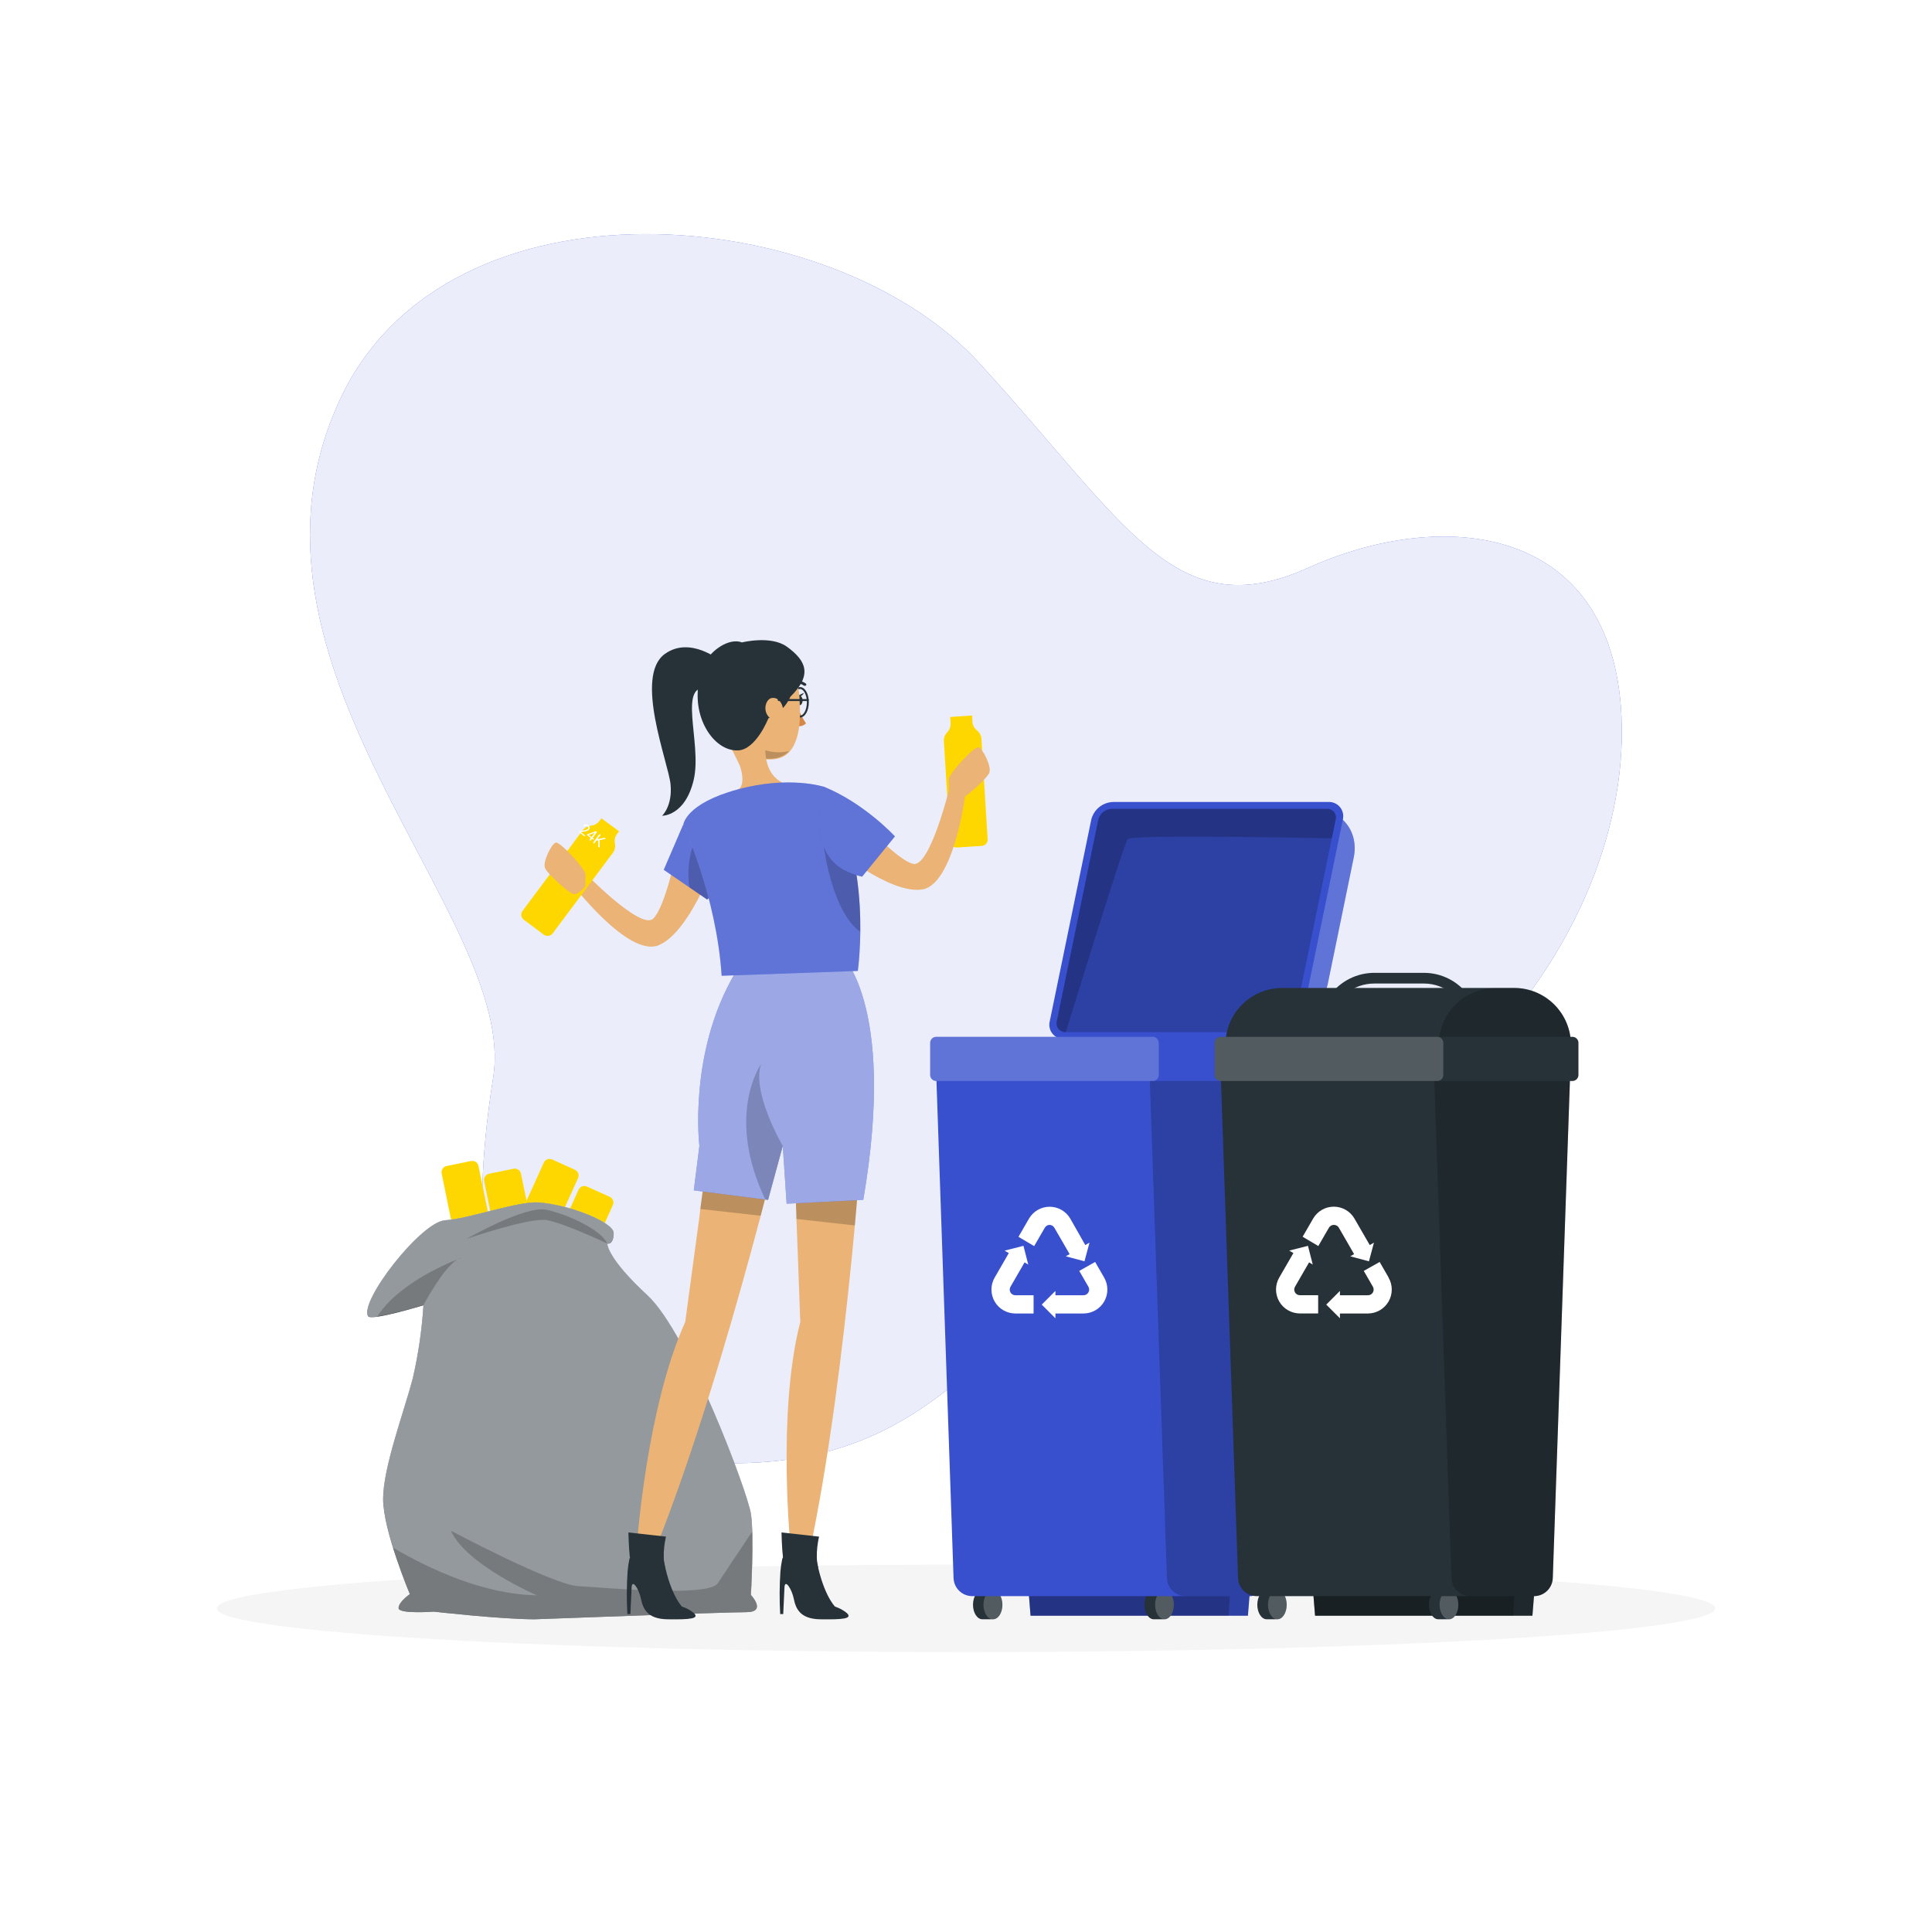 <svg width="500" height="500" viewBox="0 0 500 500" fill="none" xmlns="http://www.w3.org/2000/svg">
<path d="M88.09 103.18C116 43.73 215.15 52.12 253.41 93.92C291.67 135.72 304.11 162.52 338.62 146.92C373.13 131.32 417.14 135.49 419.62 185.09C422.1 234.69 381.75 293.33 317.57 310.68C253.39 328.03 253.41 389.44 168.47 377.05C122.16 370.3 121.11 320.19 127.65 278.75C134.19 237.31 55.71 172.12 88.09 103.18Z" fill="#3850CD"/>
<path opacity="0.9" d="M88.09 103.18C116 43.73 215.15 52.12 253.41 93.92C291.67 135.72 304.11 162.52 338.62 146.92C373.13 131.32 417.14 135.49 419.62 185.09C422.1 234.69 381.75 293.33 317.57 310.68C253.39 328.03 253.41 389.44 168.47 377.05C122.16 370.3 121.11 320.19 127.65 278.75C134.19 237.31 55.71 172.12 88.09 103.18Z" fill="white"/>
<path d="M250 427.56C357.082 427.56 443.89 422.492 443.89 416.24C443.89 409.988 357.082 404.92 250 404.92C142.918 404.92 56.11 409.988 56.11 416.24C56.11 422.492 142.918 427.56 250 427.56Z" fill="#F5F5F5"/>
<path d="M322.96 418.15H266.71L265.92 408.32H323.75L322.96 418.15Z" fill="#3850CD"/>
<path opacity="0.2" d="M322.96 418.15H266.71L265.92 408.32H323.75L322.96 418.15Z" fill="black"/>
<path opacity="0.2" d="M317.95 418.15H266.71L265.92 408.32H318.6L317.95 418.15Z" fill="black"/>
<path d="M301.37 411.55H298.61C297.27 411.55 296.18 413.23 296.18 415.31C296.18 417.39 297.27 419.07 298.61 419.07H301.37C302.71 419.07 303.8 417.39 303.8 415.31C303.8 413.23 302.71 411.55 301.37 411.55Z" fill="#263238"/>
<path opacity="0.2" d="M303.8 415.31C303.8 417.39 302.71 419.07 301.37 419.07C300.03 419.07 298.94 417.39 298.94 415.31C298.94 413.23 300.03 411.55 301.37 411.55C302.71 411.55 303.8 413.23 303.8 415.31Z" fill="white"/>
<path d="M257 411.55H254.24C252.9 411.55 251.81 413.23 251.81 415.31C251.81 417.39 252.9 419.07 254.24 419.07H257C258.34 419.07 259.42 417.39 259.42 415.31C259.42 413.23 258.29 411.55 257 411.55Z" fill="#263238"/>
<path opacity="0.2" d="M259.37 415.31C259.37 417.39 258.29 419.07 256.95 419.07C255.61 419.07 254.52 417.39 254.52 415.31C254.52 413.23 255.61 411.55 256.95 411.55C258.29 411.55 259.37 413.23 259.37 415.31Z" fill="white"/>
<path d="M327.86 267.15H284C283.421 267.187 282.841 267.088 282.308 266.859C281.775 266.631 281.303 266.279 280.93 265.834C280.558 265.389 280.296 264.862 280.166 264.297C280.036 263.731 280.04 263.143 280.18 262.58L290.18 213.85C290.494 212.569 291.222 211.427 292.25 210.6C293.279 209.774 294.551 209.31 295.87 209.28H339.73C347.03 209.28 351.78 214.96 350.34 221.97L343.66 254.46C342.25 261.47 335.16 267.15 327.86 267.15Z" fill="#3850CD"/>
<path opacity="0.2" d="M327.86 267.15H284C283.421 267.187 282.841 267.088 282.308 266.859C281.775 266.631 281.303 266.279 280.93 265.834C280.558 265.389 280.296 264.862 280.166 264.297C280.036 263.731 280.04 263.143 280.18 262.58L290.18 213.85C290.494 212.569 291.222 211.427 292.25 210.6C293.279 209.774 294.551 209.31 295.87 209.28H339.73C347.03 209.28 351.78 214.96 350.34 221.97L343.66 254.46C342.25 261.47 335.16 267.15 327.86 267.15Z" fill="white"/>
<path d="M331.08 268.88H275.49C274.911 268.919 274.332 268.821 273.798 268.594C273.265 268.366 272.793 268.016 272.42 267.572C272.048 267.127 271.786 266.601 271.655 266.036C271.525 265.471 271.53 264.883 271.67 264.32L282.42 212.11C282.736 210.831 283.464 209.691 284.493 208.866C285.521 208.042 286.792 207.58 288.11 207.55H343.7C344.279 207.511 344.858 207.609 345.392 207.836C345.925 208.064 346.397 208.414 346.77 208.858C347.142 209.303 347.404 209.829 347.535 210.394C347.665 210.959 347.66 211.547 347.52 212.11L336.78 264.32C336.464 265.601 335.734 266.742 334.703 267.567C333.673 268.391 332.399 268.853 331.08 268.88V268.88Z" fill="#3850CD"/>
<path opacity="0.2" d="M345.67 212.11L344.67 216.96L334.92 264.32C334.727 265.104 334.282 265.802 333.653 266.308C333.025 266.814 332.247 267.099 331.44 267.12H275.86C275.505 267.143 275.15 267.081 274.823 266.941C274.496 266.801 274.206 266.586 273.977 266.314C273.749 266.041 273.587 265.719 273.506 265.373C273.425 265.026 273.426 264.666 273.51 264.32L284.26 212.11C284.455 211.326 284.902 210.629 285.533 210.125C286.164 209.621 286.943 209.338 287.75 209.32H343.34C343.694 209.295 344.049 209.354 344.376 209.493C344.703 209.631 344.992 209.846 345.219 210.118C345.447 210.391 345.606 210.714 345.685 211.06C345.763 211.406 345.758 211.766 345.67 212.11V212.11Z" fill="black"/>
<path opacity="0.2" d="M345.67 212.11L344.67 216.96C326.67 216.61 292.67 216.11 291.83 217.18C290.74 218.63 275.83 267.12 275.83 267.12C275.475 267.143 275.12 267.081 274.793 266.941C274.466 266.801 274.176 266.586 273.947 266.314C273.719 266.041 273.557 265.719 273.476 265.373C273.395 265.026 273.396 264.666 273.48 264.32L284.23 212.11C284.425 211.326 284.872 210.629 285.503 210.125C286.134 209.621 286.913 209.338 287.72 209.32H343.31C343.667 209.29 344.025 209.345 344.356 209.482C344.687 209.618 344.98 209.832 345.211 210.105C345.442 210.378 345.604 210.703 345.684 211.052C345.764 211.401 345.759 211.763 345.67 212.11V212.11Z" fill="black"/>
<path d="M332.93 272L328.23 408.39C328.188 409.65 327.658 410.844 326.751 411.72C325.843 412.595 324.631 413.083 323.37 413.08H251.63C250.37 413.083 249.159 412.595 248.253 411.719C247.348 410.844 246.819 409.649 246.78 408.39L242.09 272H332.93Z" fill="#3850CD"/>
<path opacity="0.2" d="M332.93 272L328.23 408.39C328.188 409.65 327.658 410.844 326.751 411.72C325.843 412.595 324.631 413.083 323.37 413.08H306.85C305.591 413.081 304.381 412.592 303.476 411.716C302.571 410.841 302.042 409.648 302 408.39L297.31 272H332.93Z" fill="black"/>
<path d="M261.52 333L265.16 326.7L266.11 327.27L264.87 322.42L260 323.66L261.08 324.3L257.41 330.65C256.868 331.591 256.583 332.658 256.584 333.743C256.584 334.829 256.87 335.896 257.413 336.836C257.956 337.776 258.737 338.557 259.677 339.1C260.618 339.643 261.684 339.929 262.77 339.93H267.49V335.21H262.73C262.475 335.203 262.227 335.129 262.01 334.996C261.793 334.863 261.614 334.675 261.492 334.452C261.369 334.228 261.308 333.977 261.313 333.722C261.318 333.467 261.389 333.218 261.52 333V333Z" fill="white"/>
<path d="M271.6 317C271.858 317 272.112 317.069 272.335 317.199C272.558 317.329 272.743 317.515 272.87 317.74L276.82 324.57L275.82 325.13L280.66 326.43L281.96 321.59L280.87 322.22L277 315.4C276.458 314.459 275.678 313.678 274.738 313.134C273.797 312.591 272.731 312.305 271.645 312.305C270.559 312.305 269.493 312.591 268.552 313.134C267.612 313.678 266.832 314.459 266.29 315.4L263.58 320.09L267.64 322.49L270.38 317.76C270.5 317.538 270.675 317.351 270.889 317.218C271.103 317.085 271.348 317.01 271.6 317V317Z" fill="white"/>
<path d="M285.76 330.65L283.42 326.59L279.31 328.91L281.68 333.01C281.808 333.234 281.875 333.487 281.874 333.745C281.873 334.003 281.804 334.256 281.675 334.479C281.545 334.702 281.359 334.887 281.135 335.015C280.911 335.144 280.658 335.211 280.4 335.21H273.14V334.09L269.6 337.63L273.14 341.17V339.93H280.4C281.486 339.929 282.552 339.643 283.492 339.1C284.433 338.557 285.214 337.776 285.757 336.836C286.3 335.896 286.586 334.829 286.586 333.743C286.587 332.658 286.302 331.591 285.76 330.65V330.65Z" fill="white"/>
<path d="M333.31 268.33H242.29C241.428 268.33 240.73 269.028 240.73 269.89V278.2C240.73 279.062 241.428 279.76 242.29 279.76H333.31C334.172 279.76 334.87 279.062 334.87 278.2V269.89C334.87 269.028 334.172 268.33 333.31 268.33Z" fill="#3850CD"/>
<path opacity="0.2" d="M298.33 268.33H242.29C241.428 268.33 240.73 269.028 240.73 269.89V278.2C240.73 279.062 241.428 279.76 242.29 279.76H298.33C299.192 279.76 299.89 279.062 299.89 278.2V269.89C299.89 269.028 299.192 268.33 298.33 268.33Z" fill="white"/>
<path d="M381.82 260H342.37L344.32 257.41C345.644 255.663 347.353 254.245 349.315 253.267C351.277 252.288 353.438 251.776 355.63 251.77H368.56C370.751 251.776 372.91 252.288 374.87 253.267C376.831 254.245 378.538 255.663 379.86 257.41L381.82 260ZM348.27 257.24H375.92C373.86 255.503 371.254 254.548 368.56 254.54H355.63C352.94 254.535 350.335 255.476 348.27 257.2V257.24Z" fill="#263238"/>
<path d="M406.56 270.37V273.81H317.14V270.37C317.141 268.44 317.523 266.528 318.263 264.745C319.003 262.962 320.087 261.343 321.453 259.978C322.819 258.614 324.44 257.533 326.224 256.795C328.008 256.058 329.92 255.679 331.85 255.68H391.85C393.78 255.679 395.692 256.058 397.476 256.795C399.26 257.533 400.881 258.614 402.247 259.978C403.613 261.343 404.697 262.962 405.437 264.745C406.177 266.528 406.559 268.44 406.56 270.37Z" fill="#263238"/>
<path opacity="0.2" d="M406.56 270.37V273.81H372.37V270.37C372.373 266.473 373.923 262.737 376.679 259.982C379.436 257.227 383.173 255.68 387.07 255.68H391.86C395.757 255.68 399.494 257.227 402.251 259.982C405.007 262.737 406.557 266.473 406.56 270.37V270.37Z" fill="black"/>
<path d="M396.59 418.15H340.34L339.55 408.32H397.38L396.59 418.15Z" fill="#263238"/>
<path opacity="0.2" d="M396.59 418.15H340.34L339.55 408.32H397.38L396.59 418.15Z" fill="black"/>
<path opacity="0.2" d="M391.58 418.15H340.34L339.55 408.32H392.23L391.58 418.15Z" fill="black"/>
<path d="M375 411.55H372.24C370.9 411.55 369.81 413.23 369.81 415.31C369.81 417.39 370.9 419.07 372.24 419.07H375C376.34 419.07 377.42 417.39 377.42 415.31C377.42 413.23 376.34 411.55 375 411.55Z" fill="#263238"/>
<path opacity="0.2" d="M377.42 415.31C377.42 417.39 376.34 419.07 375 419.07C373.66 419.07 372.57 417.39 372.57 415.31C372.57 413.23 373.66 411.55 375 411.55C376.34 411.55 377.42 413.23 377.42 415.31Z" fill="white"/>
<path d="M330.58 411.55H327.82C326.48 411.55 325.39 413.23 325.39 415.31C325.39 417.39 326.48 419.07 327.82 419.07H330.58C331.92 419.07 333 417.39 333 415.31C333 413.23 331.92 411.55 330.58 411.55Z" fill="#263238"/>
<path opacity="0.2" d="M333 415.31C333 417.39 331.92 419.07 330.58 419.07C329.24 419.07 328.15 417.39 328.15 415.31C328.15 413.23 329.24 411.55 330.58 411.55C331.92 411.55 333 413.23 333 415.31Z" fill="white"/>
<path d="M406.56 272L401.86 408.39C401.818 409.65 401.288 410.844 400.381 411.72C399.473 412.595 398.261 413.083 397 413.08H325.26C324 413.083 322.789 412.595 321.883 411.719C320.978 410.844 320.449 409.649 320.41 408.39L315.72 272H406.56Z" fill="#263238"/>
<path opacity="0.2" d="M406.56 272L401.86 408.39C401.818 409.65 401.288 410.844 400.381 411.72C399.473 412.595 398.261 413.083 397 413.08H380.48C379.221 413.081 378.011 412.592 377.106 411.716C376.201 410.841 375.672 409.648 375.63 408.39L370.94 272H406.56Z" fill="black"/>
<path d="M335.15 333L338.79 326.7L339.74 327.27L338.5 322.42L333.65 323.65L334.73 324.29L331.06 330.64C330.518 331.581 330.233 332.648 330.234 333.733C330.234 334.819 330.52 335.886 331.063 336.826C331.606 337.766 332.387 338.547 333.328 339.09C334.268 339.633 335.334 339.919 336.42 339.92H341.14V335.2H336.38C336.125 335.195 335.876 335.123 335.657 334.992C335.439 334.861 335.258 334.675 335.134 334.453C335.01 334.23 334.946 333.979 334.948 333.724C334.951 333.469 335.021 333.22 335.15 333V333Z" fill="white"/>
<path d="M345.23 317C345.488 317 345.742 317.069 345.965 317.199C346.188 317.329 346.373 317.515 346.5 317.74L350.44 324.57L349.44 325.13L354.28 326.43L355.58 321.59L354.49 322.22L350.54 315.38C349.998 314.439 349.218 313.658 348.278 313.114C347.337 312.571 346.271 312.285 345.185 312.285C344.099 312.285 343.033 312.571 342.092 313.114C341.152 313.658 340.372 314.439 339.83 315.38L337.12 320.07L341.18 322.47L343.92 317.74C344.05 317.509 344.241 317.317 344.471 317.187C344.702 317.056 344.965 316.992 345.23 317Z" fill="white"/>
<path d="M359.39 330.65L357.05 326.59L352.94 328.91L355.31 333.01C355.438 333.234 355.505 333.487 355.504 333.745C355.503 334.003 355.434 334.256 355.305 334.479C355.175 334.702 354.989 334.887 354.765 335.015C354.541 335.144 354.288 335.211 354.03 335.21H346.77V334.09L343.23 337.63L346.77 341.17V339.93H354C355.086 339.929 356.152 339.643 357.092 339.1C358.033 338.557 358.814 337.776 359.357 336.836C359.9 335.896 360.186 334.829 360.186 333.743C360.187 332.658 359.902 331.591 359.36 330.65H359.39Z" fill="white"/>
<path d="M406.94 268.33H315.92C315.058 268.33 314.36 269.028 314.36 269.89V278.2C314.36 279.062 315.058 279.76 315.92 279.76H406.94C407.802 279.76 408.5 279.062 408.5 278.2V269.89C408.5 269.028 407.802 268.33 406.94 268.33Z" fill="#263238"/>
<path opacity="0.2" d="M371.96 268.33H315.92C315.058 268.33 314.36 269.028 314.36 269.89V278.2C314.36 279.062 315.058 279.76 315.92 279.76H371.96C372.822 279.76 373.52 279.062 373.52 278.2V269.89C373.52 269.028 372.822 268.33 371.96 268.33Z" fill="white"/>
<g filter="url(#filter0_d_1_2)">
<path d="M126.992 328.585L125.653 331.542L130.824 333.872L132.158 330.923C132.336 330.53 132.594 330.179 132.916 329.891C133.238 329.604 133.616 329.386 134.027 329.253C134.437 329.12 134.815 328.902 135.136 328.615C135.458 328.327 135.716 327.976 135.895 327.583L146.598 303.899C146.776 303.503 146.789 303.052 146.635 302.646C146.481 302.24 146.172 301.912 145.776 301.733L139.897 299.074C139.501 298.896 139.05 298.883 138.644 299.037C138.238 299.191 137.91 299.5 137.731 299.896L127.01 323.571C126.83 323.962 126.736 324.388 126.732 324.818C126.728 325.249 126.815 325.676 126.988 326.071C127.17 326.465 127.265 326.893 127.266 327.327C127.267 327.761 127.173 328.19 126.992 328.585Z" fill="#FFD700"/>
</g>
<g filter="url(#filter1_d_1_2)">
<path d="M135.992 335.585L134.653 338.542L139.824 340.872L141.158 337.923C141.336 337.53 141.594 337.179 141.916 336.891C142.238 336.604 142.616 336.386 143.027 336.253C143.437 336.12 143.815 335.902 144.136 335.615C144.458 335.327 144.716 334.976 144.895 334.583L155.598 310.899C155.776 310.503 155.789 310.052 155.635 309.646C155.481 309.24 155.172 308.912 154.776 308.733L148.897 306.074C148.501 305.896 148.05 305.883 147.644 306.037C147.238 306.191 146.91 306.5 146.731 306.896L136.01 330.571C135.83 330.962 135.736 331.388 135.732 331.818C135.728 332.249 135.815 332.676 135.988 333.071C136.17 333.465 136.265 333.893 136.266 334.327C136.267 334.761 136.173 335.19 135.992 335.585Z" fill="#FFD700"/>
</g>
<g filter="url(#filter2_d_1_2)">
<path d="M130.416 334.237L131.065 337.418L136.62 336.274L135.973 333.104C135.887 332.681 135.89 332.245 135.982 331.823C136.074 331.401 136.253 331.004 136.508 330.655C136.762 330.307 136.94 329.909 137.033 329.488C137.125 329.066 137.128 328.63 137.043 328.207L131.832 302.744C131.744 302.319 131.49 301.946 131.128 301.707C130.765 301.469 130.322 301.384 129.896 301.471L123.574 302.763C123.149 302.851 122.776 303.104 122.537 303.467C122.299 303.83 122.214 304.273 122.301 304.698L127.492 330.164C127.576 330.587 127.748 330.987 127.998 331.338C128.247 331.689 128.568 331.984 128.939 332.203C129.318 332.415 129.646 332.706 129.901 333.058C130.156 333.409 130.332 333.811 130.416 334.237Z" fill="#FFD700"/>
</g>
<g filter="url(#filter3_d_1_2)">
<path d="M119.416 332.237L120.065 335.418L125.62 334.274L124.973 331.104C124.887 330.681 124.89 330.245 124.982 329.823C125.074 329.401 125.253 329.004 125.508 328.655C125.762 328.307 125.94 327.909 126.033 327.488C126.125 327.066 126.128 326.63 126.043 326.207L120.832 300.744C120.744 300.319 120.49 299.946 120.128 299.707C119.765 299.469 119.322 299.384 118.896 299.471L112.574 300.763C112.149 300.851 111.776 301.104 111.537 301.467C111.299 301.83 111.214 302.273 111.301 302.698L116.492 328.164C116.576 328.587 116.748 328.987 116.998 329.338C117.247 329.689 117.568 329.984 117.939 330.203C118.318 330.415 118.646 330.706 118.901 331.058C119.156 331.409 119.332 331.811 119.416 332.237Z" fill="#FFD700"/>
</g>
<path opacity="0.6" d="M138.22 316.37L135.89 323.64C135.826 323.848 135.803 324.067 135.824 324.284C135.846 324.5 135.91 324.711 136.013 324.903C136.116 325.094 136.257 325.264 136.426 325.401C136.596 325.537 136.791 325.639 137 325.7L143.14 327.7C143.345 327.767 143.562 327.792 143.778 327.775C143.993 327.758 144.203 327.699 144.395 327.6C144.588 327.502 144.759 327.366 144.899 327.201C145.038 327.037 145.144 326.846 145.21 326.64L147.54 319.37L138.22 316.37Z" fill="white"/>
<path opacity="0.6" d="M120 321.44L117.67 328.71C117.603 328.915 117.578 329.131 117.595 329.345C117.612 329.56 117.672 329.769 117.77 329.961C117.869 330.153 118.004 330.323 118.169 330.462C118.334 330.6 118.525 330.705 118.73 330.77L124.87 332.77C125.075 332.837 125.292 332.862 125.508 332.845C125.723 332.828 125.933 332.769 126.125 332.67C126.318 332.572 126.489 332.436 126.629 332.271C126.768 332.107 126.874 331.916 126.94 331.71L129.27 324.44L120 321.44Z" fill="white"/>
<path opacity="0.6" d="M131.29 323.43L131.77 331.05C131.798 331.484 131.997 331.89 132.323 332.178C132.649 332.467 133.075 332.615 133.51 332.59L139.95 332.18C140.165 332.167 140.376 332.112 140.569 332.017C140.763 331.923 140.936 331.791 141.078 331.629C141.22 331.467 141.329 331.279 141.398 331.075C141.467 330.871 141.495 330.655 141.48 330.44L141 322.82L131.29 323.43Z" fill="white"/>
<path opacity="0.6" d="M127.08 332.5L132.08 338.32C132.361 338.651 132.763 338.857 133.196 338.893C133.629 338.928 134.058 338.791 134.39 338.51L139.3 334.33C139.465 334.191 139.601 334.021 139.7 333.83C139.799 333.639 139.859 333.429 139.877 333.215C139.895 333 139.87 332.784 139.803 332.578C139.737 332.373 139.63 332.184 139.49 332.02L134.55 326.2L127.08 332.5Z" fill="white"/>
<path d="M138.36 419.07C138.36 419.07 187.68 417.23 193.12 417.23C198.56 417.23 194.34 412.78 194.34 412.78C194.34 412.78 195.23 397.56 194.34 391.78C193.45 386 178.05 344.91 167.55 335.21C157.05 325.51 157.16 321.86 157.16 321.86C157.16 321.86 158.82 322.22 158.82 319.11C158.82 316.32 147.58 311.8 139.47 311.19C134.03 310.79 121.36 315.41 115.17 315.8C108.98 316.19 92.92 336.8 95.27 340.63C96.06 341.94 109.59 337.8 109.59 337.8C109.186 344.199 108.252 350.554 106.8 356.8C104.61 365.18 99.15 379.72 99.15 387.92C99.15 396.12 106.07 412.56 106.07 412.56C106.07 412.56 103.15 414.56 103.15 416.17C103.15 417.78 112.26 417.09 112.26 417.09C112.26 417.09 129.62 419.07 138.36 419.07Z" fill="#263238"/>
<path opacity="0.5" d="M193.11 417.23C187.68 417.23 138.36 419.07 138.36 419.07C129.63 419.07 112.26 417.07 112.26 417.07C112.26 417.07 103.16 417.8 103.16 416.15C103.16 414.5 106.07 412.54 106.07 412.54C106.07 412.54 103.69 406.9 101.73 400.54C100.34 396.07 99.15 391.25 99.15 387.86C99.15 379.66 104.61 365.1 106.79 356.74C108.248 350.495 109.184 344.14 109.59 337.74V337.74C105.652 338.972 101.645 339.974 97.59 340.74C96.35 340.9 95.46 340.89 95.28 340.59C92.93 336.72 108.99 316.15 115.18 315.76C121.37 315.37 134.04 310.76 139.49 311.16C147.58 311.75 158.82 316.27 158.82 319.07C158.82 322.18 157.17 321.82 157.17 321.82C157.17 321.82 157.06 325.47 167.56 335.17C178.06 344.87 193.46 385.91 194.35 391.74C194.55 393.309 194.667 394.888 194.7 396.47C194.9 403.32 194.35 412.78 194.35 412.78C194.35 412.78 198.55 417.23 193.11 417.23Z" fill="white"/>
<path opacity="0.2" d="M118.41 325.92C114.63 328.16 109.59 337.76 109.59 337.76C105.652 338.992 101.645 339.994 97.59 340.76C102.84 332.57 114.63 327.41 118.41 325.92Z" fill="black"/>
<path opacity="0.2" d="M119.58 325.48C119.48 325.48 119.07 325.65 118.41 325.92C118.765 325.693 119.163 325.543 119.58 325.48V325.48Z" fill="black"/>
<path opacity="0.2" d="M157.16 321.82C157.16 321.82 145.89 316.49 141.45 315.76C137.01 315.03 120.75 320.62 120.75 320.62C120.75 320.62 135.94 311.88 141.45 313.09C146.96 314.3 155.58 318.26 157.16 321.82Z" fill="black"/>
<path opacity="0.2" d="M193.11 417.23C187.68 417.23 138.36 419.07 138.36 419.07C129.63 419.07 112.26 417.07 112.26 417.07C112.26 417.07 103.16 417.8 103.16 416.15C103.16 414.5 106.07 412.54 106.07 412.54C106.07 412.54 103.69 406.9 101.73 400.54C111.46 406.25 125.33 412.64 138.96 412.87C138.96 412.87 120.63 404.98 116.69 396.15C116.69 396.15 143.03 410.15 149.69 410.5C156.35 410.85 183.34 413.45 185.77 409.73C187.29 407.4 191.61 400.93 194.65 396.42C194.85 403.27 194.3 412.73 194.3 412.73C194.3 412.73 198.55 417.23 193.11 417.23Z" fill="black"/>
<path d="M204.66 401.16L209.58 401.24C214.58 377.78 218.1 348.75 220.3 326.86C220.64 323.42 220.96 320.18 221.23 317.15C221.36 315.7 221.49 314.32 221.6 312.99C222.19 306.4 222.6 301.18 222.84 297.99C223.02 295.63 223.11 294.34 223.11 294.34H205.35L205.52 298.86L206.07 313.79L206.12 315.5L206.5 325.36L207.11 342.14C201 365.74 204.66 401.16 204.66 401.16Z" fill="#EBB376"/>
<path d="M164.83 399.9L169.67 400.81C179.35 376.61 188.45 345.62 194.36 323.97C195.27 320.62 196.12 317.48 196.87 314.63C196.87 314.49 196.94 314.35 196.98 314.21C198.47 308.56 199.62 304.06 200.34 301.21L201.19 297.75L183.69 294.75L182.69 302.11L181.23 312.92L181 315L180 322.36L177.34 342.12C167.28 364.38 164.83 399.9 164.83 399.9Z" fill="#EBB376"/>
<path opacity="0.2" d="M181.24 312.89L196.87 314.63C196.87 314.49 196.94 314.35 196.98 314.21C198.47 308.56 199.62 304.06 200.34 301.21L182.7 302.09L181.24 312.89Z" fill="black"/>
<path opacity="0.2" d="M205.52 298.83L206.07 313.76L206.12 315.47L221.23 317.15C221.36 315.7 221.49 314.32 221.6 312.99C222.19 306.4 222.6 301.18 222.84 297.99L205.52 298.83Z" fill="black"/>
<path d="M219.17 417.46C218.259 416.717 217.218 416.151 216.1 415.79V415.79C216.1 415.79 212.75 412.47 211.1 402.48L206.72 401.34C205.975 401.155 205.191 401.205 204.475 401.482C203.759 401.76 203.146 402.251 202.72 402.89C202.597 403.068 202.503 403.263 202.44 403.47C202.213 404.542 202.056 405.628 201.97 406.72C201.726 410.382 201.706 414.056 201.91 417.72H202.7L203.02 410.83C203.13 408.49 204.92 411.23 205.43 413.75C205.94 416.27 207.03 418.95 212.16 419.07C218.2 419.16 220.68 418.93 219.17 417.46Z" fill="#263238"/>
<path d="M202.63 403C202.34 400.67 202.25 396.6 202.25 396.6L211.98 397.68C211.98 397.68 210.8 402.3 211.77 405.77C206.87 404.46 202.63 403 202.63 403Z" fill="#263238"/>
<path d="M179.58 417.46C178.666 416.717 177.621 416.151 176.5 415.79V415.79C176.5 415.79 173.16 412.47 171.55 402.48L167.17 401.34C166.425 401.155 165.641 401.205 164.925 401.482C164.209 401.76 163.596 402.251 163.17 402.89C163.047 403.068 162.953 403.263 162.89 403.47C162.663 404.542 162.506 405.628 162.42 406.72C162.176 410.382 162.156 414.056 162.36 417.72H163.15L163.46 410.83C163.58 408.49 165.37 411.23 165.88 413.75C166.39 416.27 167.48 418.95 172.61 419.07C178.61 419.16 181.09 418.93 179.58 417.46Z" fill="#263238"/>
<path d="M163 403C162.72 400.67 162.63 396.6 162.63 396.6L172.36 397.68C172.36 397.68 171.18 402.3 172.15 405.77C167.28 404.46 163 403 163 403Z" fill="#263238"/>
<path d="M179.55 308.07L198.06 310.44L198.78 310.52L202.58 296.57L203.58 311.52L223.42 310.52C232.26 258.66 217.15 246.41 217.15 246.41L190.24 251.82C178.06 272.5 181 296.57 181 296.57L179.55 308.07Z" fill="#3850CD"/>
<path opacity="0.5" d="M179.55 308.07L198.06 310.44L198.78 310.52L202.58 296.57L203.58 311.52L223.42 310.52C232.26 258.66 217.15 246.41 217.15 246.41L190.24 251.82C178.06 272.5 181 296.57 181 296.57L179.55 308.07Z" fill="white"/>
<path opacity="0.2" d="M198.06 310.44L198.78 310.52L202.58 296.57C202.58 296.57 194.42 282.63 196.97 275.37C196.61 275.88 187.82 288.92 198.06 310.44Z" fill="black"/>
<g filter="url(#filter4_d_1_2)">
<path d="M251.67 182.81L251.47 179.57L245.81 179.93L246.01 183.16C246.037 183.591 245.973 184.022 245.823 184.427C245.673 184.831 245.441 185.2 245.14 185.51C244.84 185.82 244.608 186.189 244.458 186.593C244.308 186.998 244.244 187.429 244.27 187.86L245.89 213.8C245.918 214.233 246.117 214.638 246.444 214.925C246.77 215.212 247.196 215.357 247.63 215.33L254.07 214.93C254.503 214.902 254.908 214.703 255.195 214.376C255.482 214.05 255.627 213.624 255.6 213.19L254 187.25C253.975 186.82 253.86 186.4 253.662 186.017C253.464 185.635 253.187 185.298 252.85 185.03C252.504 184.767 252.22 184.433 252.016 184.05C251.812 183.666 251.694 183.243 251.67 182.81Z" fill="#FFD700"/>
</g>
<path d="M175.27 219.63C175.27 219.63 172.27 234.73 169.01 237.77C165.75 240.81 150.79 225.34 150.79 225.34L147.85 228.49C147.85 228.49 162.58 247.93 170.48 244.61C178.38 241.29 184.67 223.67 184.67 223.67L175.27 219.63Z" fill="#EBB376"/>
<path d="M176.8 213.44L171.78 225.11L183.01 232.8L190.79 225.11L176.8 213.44Z" fill="#3850CD"/>
<path opacity="0.2" d="M171.78 225.12L178.43 229.67L183.01 232.8L186.78 229.07L190.78 225.12L176.8 213.44L171.78 225.12Z" fill="white"/>
<path opacity="0.2" d="M178.43 229.67L183 232.8L186.77 229.07C183.22 224.07 179.19 219.3 179.19 219.3C178.144 222.653 177.884 226.201 178.43 229.67V229.67Z" fill="black"/>
<path d="M221.8 211.07C221.8 211.07 231.97 222.6 236.34 223.57C240.71 224.54 245.81 203.65 245.81 203.65L249.94 204.88C249.94 204.88 247 229.1 238.53 230.22C230.06 231.34 215.71 219.3 215.71 219.3L221.8 211.07Z" fill="#EBB376"/>
<path d="M206.59 183.36C207.1 184.712 207.772 185.998 208.59 187.19C208.297 187.506 207.923 187.735 207.508 187.853C207.094 187.971 206.656 187.973 206.24 187.86L206.59 183.36Z" fill="#D58745"/>
<path d="M207.72 181.19C207.72 181.89 207.42 182.48 206.96 182.51C206.5 182.54 206.08 182 206.03 181.3C205.98 180.6 206.32 180.01 206.79 179.98C207.26 179.95 207.67 180.49 207.72 181.19Z" fill="#263238"/>
<path d="M206.59 180L208.07 179.3C208.07 179.3 207.4 180.66 206.59 180Z" fill="#263238"/>
<path d="M208.31 177.48C208.248 177.499 208.182 177.499 208.12 177.48C207.677 177.164 207.167 176.953 206.63 176.863C206.093 176.773 205.542 176.806 205.02 176.96C204.931 176.993 204.832 176.991 204.745 176.954C204.657 176.917 204.588 176.847 204.55 176.76C204.513 176.672 204.513 176.574 204.548 176.486C204.584 176.398 204.653 176.327 204.74 176.29C205.367 176.093 206.031 176.041 206.681 176.14C207.331 176.239 207.95 176.485 208.49 176.86C208.532 176.884 208.569 176.916 208.598 176.954C208.627 176.992 208.649 177.036 208.661 177.082C208.673 177.129 208.675 177.178 208.668 177.225C208.662 177.273 208.645 177.319 208.62 177.36C208.581 177.403 208.533 177.436 208.479 177.457C208.425 177.478 208.367 177.486 208.31 177.48V177.48Z" fill="#263238"/>
<path d="M207.05 185.69C205.78 185.69 204.78 183.96 204.78 181.75C204.78 179.54 205.78 177.81 207.05 177.81C208.32 177.81 209.32 179.54 209.32 181.75C209.32 183.96 208.32 185.69 207.05 185.69ZM207.05 178.31C206.05 178.31 205.28 179.88 205.28 181.75C205.28 183.62 206.09 185.19 207.05 185.19C208.01 185.19 208.82 183.61 208.82 181.75C208.82 179.89 208 178.31 207.05 178.31Z" fill="#263238"/>
<path d="M191.74 194.1C191.813 194.166 191.893 194.224 191.98 194.27C193.098 195.128 194.377 195.753 195.74 196.11C199.74 197.03 202.43 196.49 204.2 194.69C206.68 191.99 207.3 187.21 206.95 181.45C206.893 179.15 206.468 176.875 205.69 174.71C205.69 174.71 205.69 174.63 205.69 174.61C205.661 174.528 205.628 174.448 205.59 174.37C205.103 173.151 204.319 172.072 203.31 171.232C202.301 170.392 201.098 169.817 199.81 169.56C198.69 169.314 197.547 169.187 196.4 169.18C185.15 169.06 183.13 187.68 191.74 194.1Z" fill="#EBB376"/>
<path opacity="0.2" d="M192 194.27C193.129 195.077 194.407 195.651 195.76 195.96C199.76 196.87 202.45 196.2 204.22 194.37C201.844 194.962 199.339 194.758 197.09 193.79C196.261 193.479 195.372 193.361 194.49 193.445C193.608 193.528 192.757 193.81 192 194.27V194.27Z" fill="black"/>
<path d="M190.84 204.43C190.14 207.63 194.29 208.93 194.29 208.93C201.07 206.04 202.29 202.43 202.29 202.43C196.63 199.43 198.29 191.14 198.29 191.14L197.14 191.7L189.06 193.28C189.06 193.28 191.3 197.58 191.6 198.56C193.15 203.72 190.84 204.43 190.84 204.43Z" fill="#EBB376"/>
<path d="M205.7 174.64C205.7 174.64 206.32 182.52 198.85 185.91C198.85 185.91 195.65 194.1 190.92 194.21C184.49 194.37 178.81 185.21 181.04 175.88C183.93 163.78 202.26 162.8 205.7 174.64Z" fill="#263238"/>
<path d="M202.64 183.64C202.64 182.41 201.64 180.35 199.73 180.64C197.82 180.93 196.66 185.81 201.52 186.9C202.22 187 202.64 186.21 202.64 183.64Z" fill="#EBB376"/>
<path d="M192 166.26C192 166.26 199.52 164.36 203.67 167.38C208.53 170.91 210.37 174.57 204.62 180.24C204.62 180.24 192 176.14 187.8 177.01C185.347 177.508 182.939 178.207 180.6 179.1C179.7 170.76 187.78 164.56 192 166.26Z" fill="#263238"/>
<path d="M209.07 181.42H201.52C201.454 181.418 201.392 181.39 201.346 181.344C201.3 181.298 201.272 181.236 201.27 181.17C201.27 181.104 201.296 181.04 201.343 180.993C201.39 180.946 201.454 180.92 201.52 180.92H209.07C209.136 180.92 209.2 180.946 209.247 180.993C209.294 181.04 209.32 181.104 209.32 181.17C209.32 181.236 209.294 181.3 209.247 181.347C209.2 181.394 209.136 181.42 209.07 181.42Z" fill="#263238"/>
<g filter="url(#filter5_d_1_2)">
<path d="M159.682 211.846L161.624 209.245L157.074 205.859L155.138 208.452C154.88 208.798 154.552 209.086 154.176 209.298C153.8 209.51 153.384 209.641 152.955 209.682C152.525 209.725 152.11 209.856 151.734 210.068C151.358 210.279 151.03 210.567 150.771 210.912L135.231 231.745C134.973 232.094 134.863 232.531 134.926 232.961C134.99 233.391 135.221 233.778 135.569 234.037L140.74 237.897C141.089 238.156 141.526 238.266 141.956 238.202C142.386 238.139 142.773 237.908 143.032 237.559L158.587 216.739C158.847 216.395 159.031 216 159.127 215.58C159.223 215.16 159.23 214.725 159.146 214.302C159.052 213.878 159.052 213.439 159.144 213.015C159.236 212.591 159.42 212.192 159.682 211.846Z" fill="#FFD700"/>
</g>
<path d="M186.41 171C186.41 171 178.63 164.52 172.08 169.23C164 175 173 197.38 173.54 203C174.08 208.62 171.35 211.12 171.35 211.12C171.35 211.12 177.35 211.25 179.55 201.72C181.75 192.19 174.97 176.23 183.63 178.11L186.41 171Z" fill="#263238"/>
<path d="M213.34 203.65C213.34 203.65 204.34 200.65 190.84 204.32C177.34 207.99 176.84 213.44 176.84 213.44C176.84 213.44 185.41 231.77 186.76 252.53L222 251.28C222 251.28 226.19 222 213.34 203.65Z" fill="#3850CD"/>
<path opacity="0.2" d="M176.8 213.43C176.8 213.43 185.38 231.77 186.73 252.53L222 251.29C222.42 247.923 222.634 244.533 222.64 241.14C222.707 236.158 222.372 231.178 221.64 226.25C220.47 218.57 218.04 210.37 213.33 203.65C213.33 203.65 204.33 200.65 190.83 204.32C177.33 207.99 176.8 213.43 176.8 213.43Z" fill="white"/>
<path opacity="0.2" d="M213.24 219.3C213.24 219.3 215.3 235.94 222.63 241.14C222.697 236.158 222.362 231.178 221.63 226.25L213.24 219.3Z" fill="black"/>
<path d="M213.34 203.65C223.81 207.95 231.61 216.46 231.61 216.46L223.11 226.88C223.11 226.88 218.87 226 216.32 223.69C208.79 216.91 213.34 203.65 213.34 203.65Z" fill="#3850CD"/>
<path opacity="0.2" d="M213.34 203.65C223.81 207.95 231.61 216.46 231.61 216.46L223.11 226.88C223.11 226.88 218.87 226 216.32 223.69C208.79 216.91 213.34 203.65 213.34 203.65Z" fill="white"/>
<path d="M245.55 204.68C245.606 203.681 245.606 202.679 245.55 201.68C245.45 200.34 252.18 193.02 253.27 193.4C254.36 193.78 256.73 198.47 256.01 200.04C255.29 201.61 250.01 206.35 248.72 206.71C247.43 207.07 245.55 204.68 245.55 204.68Z" fill="#EBB376"/>
<path d="M151.52 229.33C151.465 228.331 151.465 227.329 151.52 226.33C151.62 225 144.89 217.68 143.8 218.06C142.71 218.44 140.34 223.13 141.07 224.7C141.8 226.27 147.07 231 148.35 231.37C149.63 231.74 151.52 229.33 151.52 229.33Z" fill="#EBB376"/>
<rect x="242" y="176.789" width="11.701" height="9" transform="rotate(-3.868 242 176.789)" fill="#EBEDFA"/>
<rect x="156.199" y="201" width="11.701" height="9" transform="rotate(36.426 156.199 201)" fill="#EBEDFA"/>
<path d="M151.278 216.457L149.791 215.335L149.948 215.127L151.392 214.848C151.608 214.804 151.769 214.757 151.875 214.708C151.982 214.658 152.069 214.59 152.136 214.501C152.226 214.383 152.263 214.259 152.249 214.129C152.234 213.999 152.167 213.888 152.048 213.798C151.904 213.69 151.762 213.647 151.62 213.668C151.48 213.69 151.355 213.773 151.245 213.919L150.956 213.701C151.114 213.492 151.309 213.374 151.54 213.346C151.772 213.319 152.001 213.391 152.227 213.561C152.438 213.721 152.562 213.902 152.601 214.106C152.641 214.309 152.591 214.502 152.452 214.686C152.283 214.909 151.94 215.068 151.422 215.161L150.317 215.362L151.456 216.222L151.278 216.457ZM153.377 216.845L153.691 217.083L153.514 217.318L153.199 217.08L152.801 217.607L152.511 217.388L152.909 216.862L151.876 216.081L152.004 215.911L154.208 215.106L154.515 215.338L153.377 216.845ZM152.381 216.093L153.087 216.626L153.927 215.513L153.846 215.55L152.381 216.093ZM154.824 217.478L154.329 217.557L153.75 218.324L153.451 218.098L155.165 215.829L155.464 216.055L154.616 217.177L156.472 216.816L156.834 217.089L155.184 217.417L155.19 219.412L154.832 219.141L154.824 217.478Z" fill="white"/>
<defs>
<filter id="filter0_d_1_2" x="124.653" y="295.93" width="29.089" height="42.942" filterUnits="userSpaceOnUse" color-interpolation-filters="sRGB">
<feFlood flood-opacity="0" result="BackgroundImageFix"/>
<feColorMatrix in="SourceAlpha" type="matrix" values="0 0 0 0 0 0 0 0 0 0 0 0 0 0 0 0 0 0 127 0" result="hardAlpha"/>
<feOffset dx="3" dy="1"/>
<feGaussianBlur stdDeviation="2"/>
<feComposite in2="hardAlpha" operator="out"/>
<feColorMatrix type="matrix" values="0 0 0 0 1 0 0 0 0 0.843 0 0 0 0 0 0 0 0 0.25 0"/>
<feBlend mode="normal" in2="BackgroundImageFix" result="effect1_dropShadow_1_2"/>
<feBlend mode="normal" in="SourceGraphic" in2="effect1_dropShadow_1_2" result="shape"/>
</filter>
<filter id="filter1_d_1_2" x="133.653" y="302.93" width="29.089" height="42.942" filterUnits="userSpaceOnUse" color-interpolation-filters="sRGB">
<feFlood flood-opacity="0" result="BackgroundImageFix"/>
<feColorMatrix in="SourceAlpha" type="matrix" values="0 0 0 0 0 0 0 0 0 0 0 0 0 0 0 0 0 0 127 0" result="hardAlpha"/>
<feOffset dx="3" dy="1"/>
<feGaussianBlur stdDeviation="2"/>
<feComposite in2="hardAlpha" operator="out"/>
<feColorMatrix type="matrix" values="0 0 0 0 1 0 0 0 0 0.843 0 0 0 0 0 0 0 0 0.25 0"/>
<feBlend mode="normal" in2="BackgroundImageFix" result="effect1_dropShadow_1_2"/>
<feBlend mode="normal" in="SourceGraphic" in2="effect1_dropShadow_1_2" result="shape"/>
</filter>
<filter id="filter2_d_1_2" x="121.268" y="298.438" width="22.837" height="43.98" filterUnits="userSpaceOnUse" color-interpolation-filters="sRGB">
<feFlood flood-opacity="0" result="BackgroundImageFix"/>
<feColorMatrix in="SourceAlpha" type="matrix" values="0 0 0 0 0 0 0 0 0 0 0 0 0 0 0 0 0 0 127 0" result="hardAlpha"/>
<feOffset dx="3" dy="1"/>
<feGaussianBlur stdDeviation="2"/>
<feComposite in2="hardAlpha" operator="out"/>
<feColorMatrix type="matrix" values="0 0 0 0 1 0 0 0 0 0.843 0 0 0 0 0 0 0 0 0.25 0"/>
<feBlend mode="normal" in2="BackgroundImageFix" result="effect1_dropShadow_1_2"/>
<feBlend mode="normal" in="SourceGraphic" in2="effect1_dropShadow_1_2" result="shape"/>
</filter>
<filter id="filter3_d_1_2" x="110.268" y="296.438" width="22.837" height="43.98" filterUnits="userSpaceOnUse" color-interpolation-filters="sRGB">
<feFlood flood-opacity="0" result="BackgroundImageFix"/>
<feColorMatrix in="SourceAlpha" type="matrix" values="0 0 0 0 0 0 0 0 0 0 0 0 0 0 0 0 0 0 127 0" result="hardAlpha"/>
<feOffset dx="3" dy="1"/>
<feGaussianBlur stdDeviation="2"/>
<feComposite in2="hardAlpha" operator="out"/>
<feColorMatrix type="matrix" values="0 0 0 0 1 0 0 0 0 0.843 0 0 0 0 0 0 0 0 0.25 0"/>
<feBlend mode="normal" in2="BackgroundImageFix" result="effect1_dropShadow_1_2"/>
<feBlend mode="normal" in="SourceGraphic" in2="effect1_dropShadow_1_2" result="shape"/>
</filter>
<filter id="filter4_d_1_2" x="242.264" y="179.57" width="15.339" height="41.763" filterUnits="userSpaceOnUse" color-interpolation-filters="sRGB">
<feFlood flood-opacity="0" result="BackgroundImageFix"/>
<feColorMatrix in="SourceAlpha" type="matrix" values="0 0 0 0 0 0 0 0 0 0 0 0 0 0 0 0 0 0 127 0" result="hardAlpha"/>
<feOffset dy="4"/>
<feGaussianBlur stdDeviation="1"/>
<feComposite in2="hardAlpha" operator="out"/>
<feColorMatrix type="matrix" values="0 0 0 0 1 0 0 0 0 0.843 0 0 0 0 0 0 0 0 0.25 0"/>
<feBlend mode="normal" in2="BackgroundImageFix" result="effect1_dropShadow_1_2"/>
<feBlend mode="normal" in="SourceGraphic" in2="effect1_dropShadow_1_2" result="shape"/>
</filter>
<filter id="filter5_d_1_2" x="130.909" y="205.859" width="34.716" height="40.36" filterUnits="userSpaceOnUse" color-interpolation-filters="sRGB">
<feFlood flood-opacity="0" result="BackgroundImageFix"/>
<feColorMatrix in="SourceAlpha" type="matrix" values="0 0 0 0 0 0 0 0 0 0 0 0 0 0 0 0 0 0 127 0" result="hardAlpha"/>
<feOffset dy="4"/>
<feGaussianBlur stdDeviation="2"/>
<feComposite in2="hardAlpha" operator="out"/>
<feColorMatrix type="matrix" values="0 0 0 0 1 0 0 0 0 0.843 0 0 0 0 0 0 0 0 0.25 0"/>
<feBlend mode="normal" in2="BackgroundImageFix" result="effect1_dropShadow_1_2"/>
<feBlend mode="normal" in="SourceGraphic" in2="effect1_dropShadow_1_2" result="shape"/>
</filter>
</defs>
</svg>

